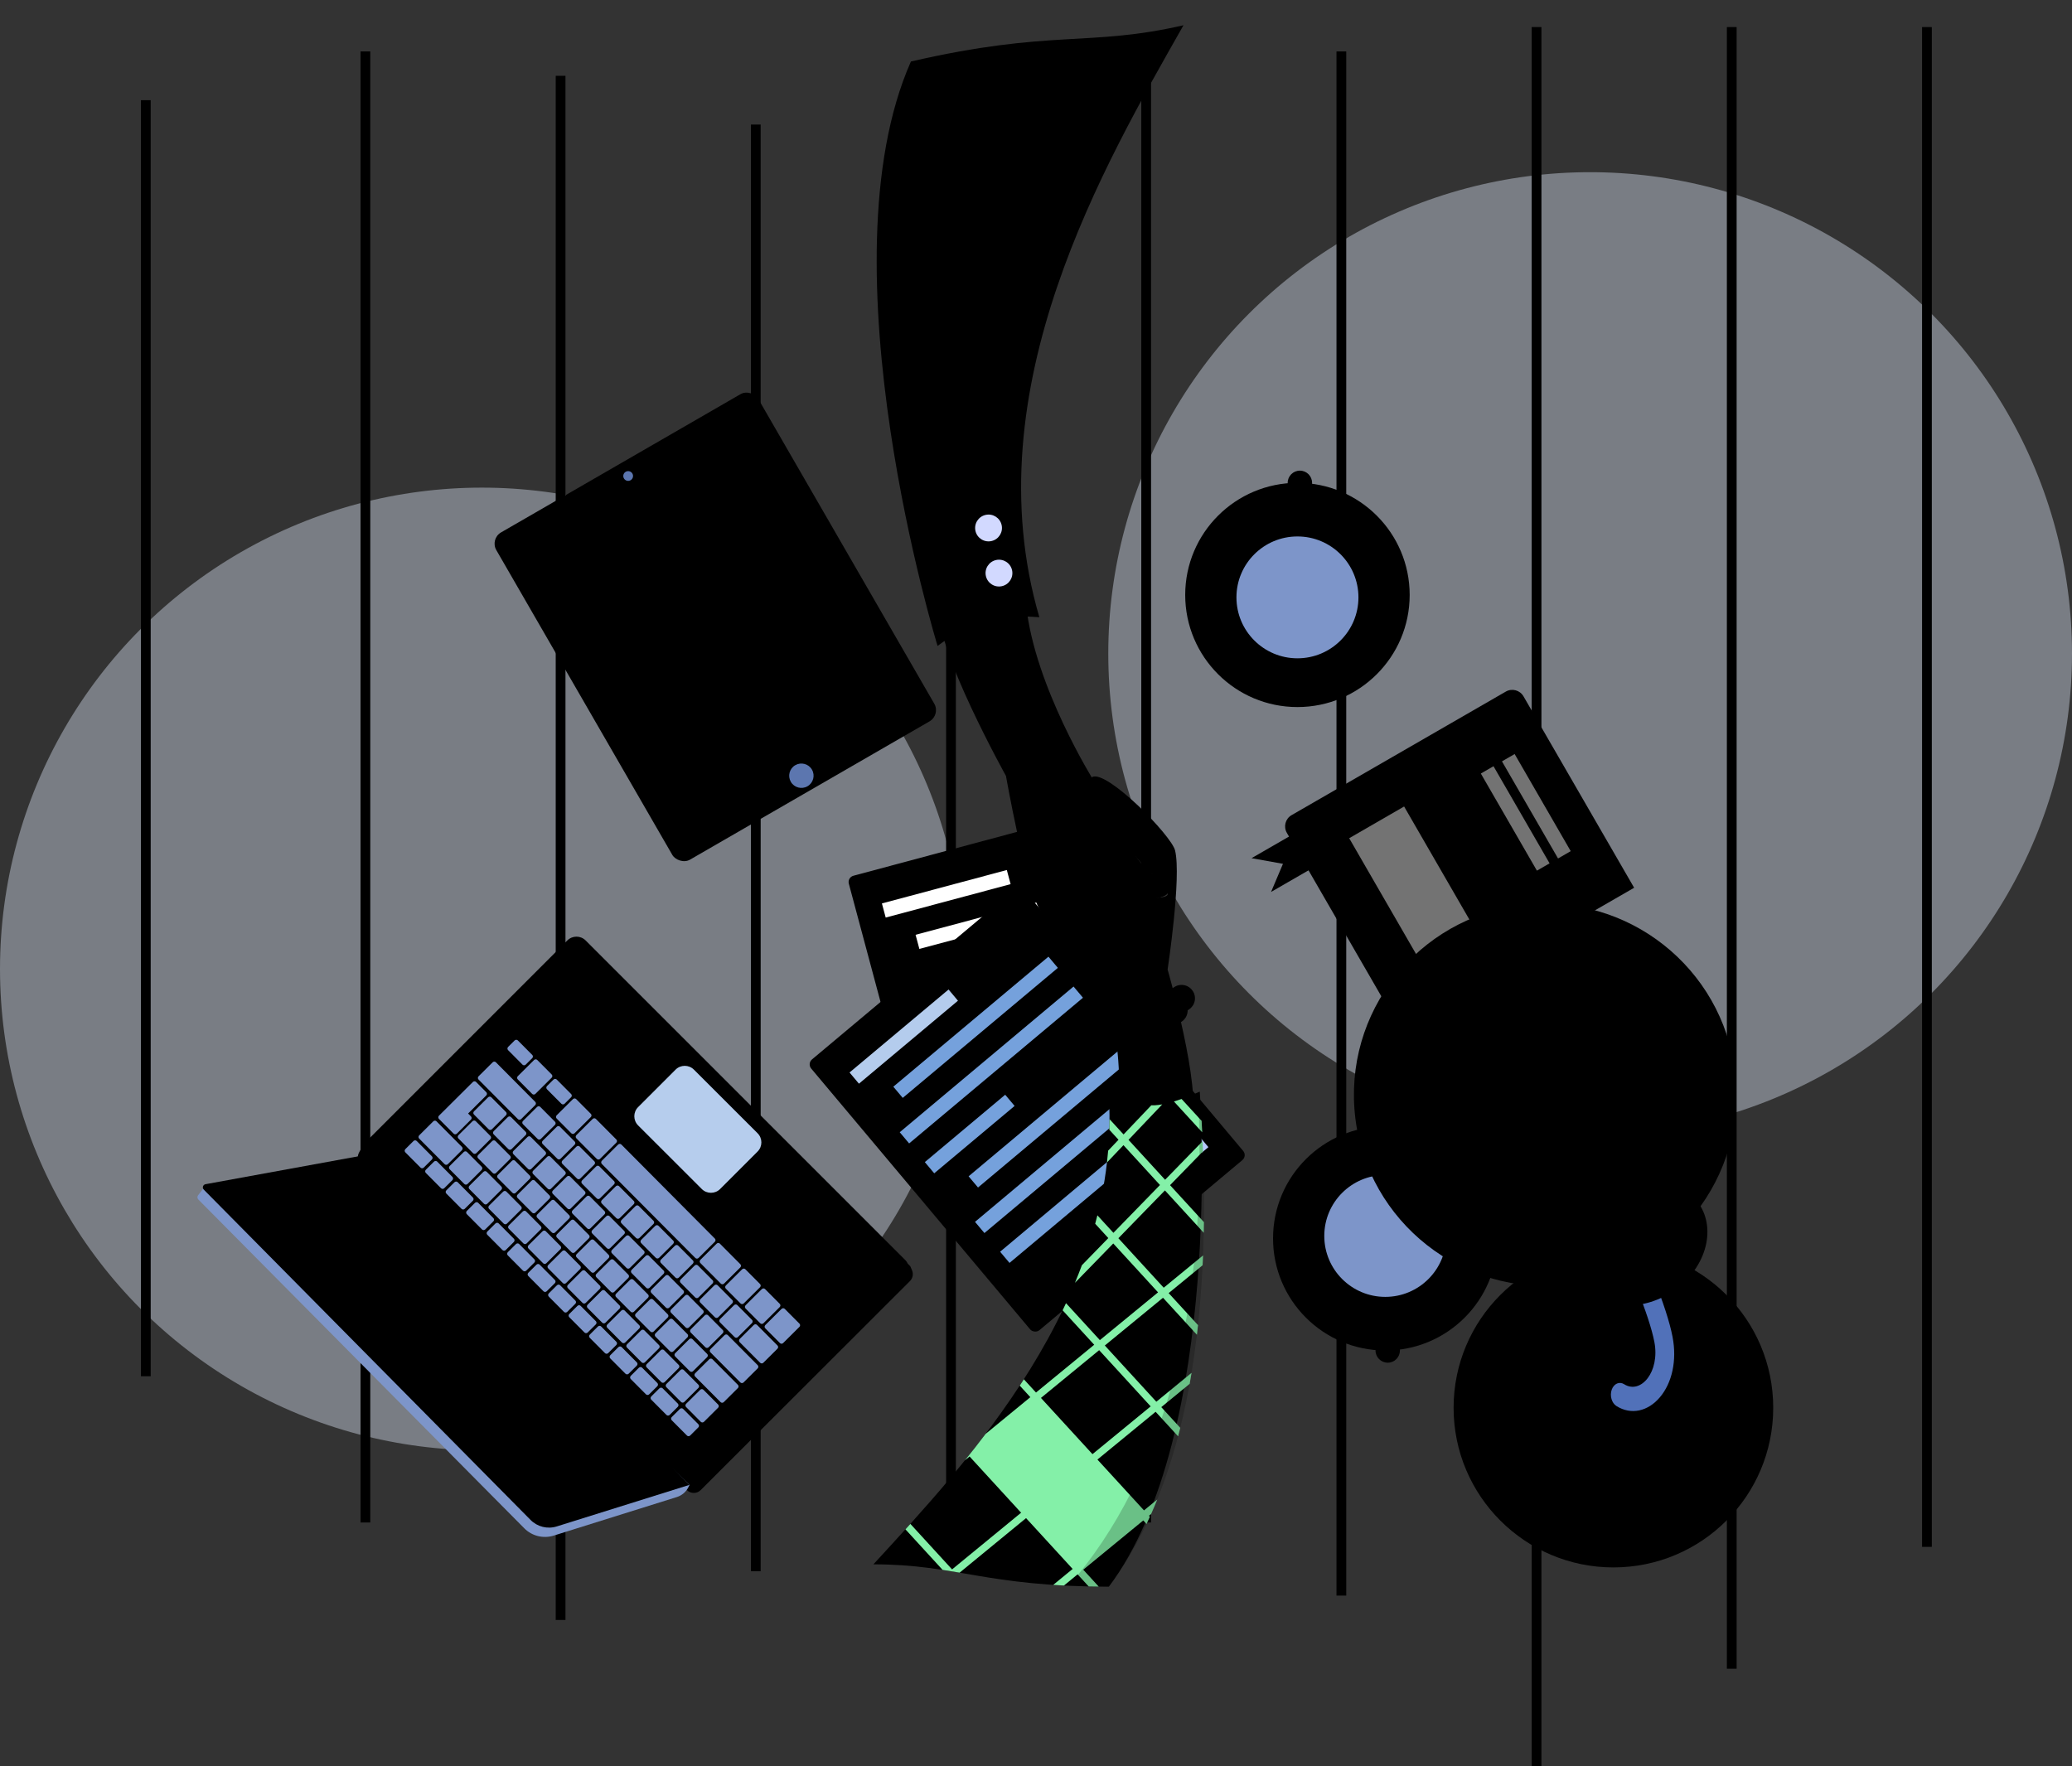 <svg width="800" height="682" viewBox="0 0 800 682" fill="none" xmlns="http://www.w3.org/2000/svg">
<rect x="0" y="0" width="800" height="682" fill="#333333" stroke="none"/>
<ellipse opacity="0.4" cx="613.953" cy="252.35" rx="186.047" ry="185.864" fill="#E2EBFC"/>
<ellipse opacity="0.4" cx="186.047" cy="374.155" rx="186.047" ry="185.864" fill="#E2EBFC"/>
<path d="M139.199 19.86H142.965V587.888H139.199V19.86Z" fill="url(#paint0_linear_1553_15168)"/>
<path d="M54.415 38.682H58.181V531.42H54.415V38.682Z" fill="url(#paint1_linear_1553_15168)"/>
<path d="M214.562 29.27H218.329V625.532H214.562V29.27Z" fill="url(#paint2_linear_1553_15168)"/>
<path d="M289.927 48.093H293.693V606.71H289.927V48.093Z" fill="url(#paint3_linear_1553_15168)"/>
<path d="M365.291 29.27H369.057V587.887H365.291V29.27Z" fill="url(#paint4_linear_1553_15168)"/>
<path d="M440.654 19.86H444.42V587.888H440.654V19.86Z" fill="url(#paint5_linear_1553_15168)"/>
<path d="M516.018 19.86H519.784V616.121H516.018V19.86Z" fill="url(#paint6_linear_1553_15168)"/>
<path d="M591.381 10.448H595.147V682H591.381V10.448Z" fill="url(#paint7_linear_1553_15168)"/>
<path d="M666.745 10.448H670.511V644.355H666.745V10.448Z" fill="url(#paint8_linear_1553_15168)"/>
<path d="M742.109 10.448H745.876V597.299H742.109V10.448Z" fill="url(#paint9_linear_1553_15168)"/>
<rect width="107.386" height="136.472" rx="2.5" transform="matrix(0.966 -0.259 0.259 0.966 327.084 338.807)" fill="url(#paint10_linear_1553_15168)"/>
<path fillRule="evenodd" clipRule="evenodd" d="M340.507 348.855L388.734 335.945L390.197 341.399L341.97 354.309L340.507 348.855ZM353.508 360.964L429.033 340.746L430.496 346.201L354.97 366.418L353.508 360.964ZM425.141 435.323L404.213 440.926L405.676 446.38L426.604 440.778L425.141 435.323Z" fill="white"/>
<rect width="107.35" height="136.519" rx="2.5" transform="matrix(0.766 -0.642 0.643 0.766 311.592 410.688)" fill="url(#paint11_linear_1553_15168)"/>
<rect width="21.658" height="5.649" transform="matrix(0.766 -0.642 0.643 0.766 446.344 452.526)" fill="#B7C8FF"/>
<rect width="21.658" height="5.649" transform="matrix(0.766 -0.642 0.643 0.766 424.693 470.675)" fill="#FDC2C0"/>
<rect width="49.908" height="5.649" transform="matrix(0.766 -0.642 0.643 0.766 328.008 414.127)" fill="#B4CCED"/>
<path fillRule="evenodd" clipRule="evenodd" d="M404.81 369.402L344.913 419.612L348.546 423.938L408.443 373.728L404.81 369.402ZM414.499 380.938L347.385 437.197L351.018 441.523L418.132 385.263L414.499 380.938ZM357.074 448.732L388.105 422.72L391.738 427.045L360.707 453.058L357.074 448.732ZM433.876 404.008L373.979 454.218L377.612 458.543L437.509 408.333L433.876 404.008ZM376.451 471.802L443.565 415.543L447.198 419.869L380.084 476.128L376.451 471.802ZM431.603 445.226L386.139 483.337L389.773 487.663L435.237 449.552L431.603 445.226Z" fill="#75A1DC"/>
<ellipse cx="534.857" cy="478.187" rx="43.334" ry="43.292" transform="rotate(-180 534.857 478.187)" fill="url(#paint12_linear_1553_15168)"/>
<path d="M540.51 521.474C540.51 524.076 538.401 526.185 535.8 526.185C533.198 526.185 531.089 524.076 531.089 521.474V504.539H540.51V521.474Z" fill="url(#paint13_linear_1553_15168)"/>
<ellipse cx="534.857" cy="477.246" rx="29.203" ry="29.175" transform="rotate(-180 534.857 477.246)" fill="url(#paint14_linear_1553_15168)"/>
<ellipse cx="534.858" cy="477.246" rx="23.551" ry="23.528" transform="rotate(-180 534.858 477.246)" fill="#7D95C9" style="mix-blend-mode:multiply"/>
<path d="M396.229 233.909C399.523 265.188 422.491 301.797 422.491 301.797C422.491 301.797 433.167 312.204 436.119 324.979C438.948 337.221 453.774 340.558 450.764 345.061C450.157 345.968 447.031 347.351 442.576 346.949C438.513 346.583 431.366 336.829 426.901 335.919C424.977 335.526 424.332 341.917 423.962 346.027C423.684 349.117 424.26 355.204 424.599 356.671C424.938 358.138 435.79 375.353 436.119 376.777C430.215 381.299 404.107 356.602 400.995 350.446C395.431 339.438 388.401 299.615 388.401 299.615C388.401 299.615 361.107 250.473 362.856 235.794C365.021 217.62 379.219 216.549 396.229 233.909Z" fill="url(#paint15_linear_1553_15168)"/>
<path d="M456.945 9.746C426.869 62.93 375.423 149.88 401.297 238.343C401.297 238.343 386.533 237.165 380.305 238.919C373.432 240.856 361.996 249.416 361.996 249.416C361.996 249.416 316.823 102.452 351.706 23.753C405.752 11.288 420.527 18.146 456.945 9.746Z" fill="url(#paint16_linear_1553_15168)"/>
<ellipse cx="5.181" cy="5.176" rx="5.181" ry="5.176" transform="matrix(-0.974 0.225 -0.225 -0.974 391.916 225.172)" fill="#D2D9FF"/>
<ellipse cx="5.181" cy="5.176" rx="5.181" ry="5.176" transform="matrix(-0.974 0.225 -0.225 -0.974 387.889 207.748)" fill="#D2D9FF"/>
<ellipse cx="426.05" cy="386.428" rx="5.181" ry="5.176" fill="url(#paint17_linear_1553_15168)"/>
<ellipse cx="456.197" cy="385.486" rx="5.181" ry="5.176" fill="url(#paint18_linear_1553_15168)"/>
<path d="M431.531 427.913C434.828 401.061 422.67 365.939 422.67 365.939C422.67 365.939 415.738 355.153 415.738 343.876C415.738 333.069 400.166 318.521 403.561 315.329C404.245 314.686 407.133 314.131 410.789 315.329C414.124 316.422 427.966 336.639 431.531 338.264C432.451 338.684 434.598 342.853 440.543 345.451C444.53 347.193 450.374 346.805 450.818 345.451C451.65 342.915 439.129 333.047 436.831 328.374C435.249 325.155 432.46 318.417 428.988 310.622C427.419 307.102 419.932 300.827 421.744 300.003C427.568 297.354 452.278 322.613 453.693 328.374C456.225 338.676 450.818 374.358 450.818 374.358C450.818 374.358 464.176 420.82 459.867 432.784C454.532 447.598 442.425 445.751 431.531 427.913Z" fill="url(#paint19_linear_1553_15168)"/>
<ellipse cx="428.878" cy="390.192" rx="5.181" ry="5.176" fill="url(#paint20_linear_1553_15168)"/>
<ellipse cx="436.414" cy="393.957" rx="5.181" ry="5.176" fill="url(#paint21_linear_1553_15168)"/>
<ellipse cx="444.892" cy="393.016" rx="5.181" ry="5.176" fill="url(#paint22_linear_1553_15168)"/>
<ellipse cx="453.371" cy="390.192" rx="5.181" ry="5.176" fill="url(#paint23_linear_1553_15168)"/>
<path d="M337.228 604.05C372.736 565.29 432.694 502.361 428.142 423.217C428.142 423.217 440.288 427.059 445.848 426.792C451.983 426.498 463.226 421.534 463.226 421.534C463.226 421.534 472.621 553.438 428.142 612.654C380.432 612.654 369.377 604.05 337.228 604.05Z" fill="url(#paint24_linear_1553_15168)"/>
<path fillRule="evenodd" clipRule="evenodd" d="M456.205 424.358L463.937 432.796C464.019 434.281 464.095 435.757 464.166 437.227L453.263 425.329C454.199 425.046 455.18 424.722 456.205 424.358ZM363.941 606.196L349.588 590.533C350.218 589.836 350.852 589.135 351.49 588.427L367.593 606.001L394.251 584.118L374.36 562.411L372.54 563.904C375.221 560.585 377.894 557.178 380.539 553.685L397.813 539.505L393.72 535.037C394.252 534.225 394.781 533.408 395.307 532.588L400 537.71L422.473 519.264L410.279 505.957C410.72 505.041 411.155 504.122 411.583 503.199L424.659 517.469L447.125 499.028L429.83 480.153L415.037 495.347C415.97 493.101 416.864 490.834 417.716 488.547L427.919 478.067L422.855 472.541C423.147 471.459 423.429 470.372 423.7 469.281L429.893 476.04L447.868 457.579L433.768 442.191L427.405 448.879C427.579 447.361 427.731 445.836 427.859 444.304L431.855 440.104L428.32 436.246C428.361 434.882 428.384 433.512 428.387 432.138L433.807 438.052L444.512 426.8C444.985 426.815 445.43 426.812 445.848 426.792C446.735 426.75 447.702 426.634 448.748 426.445L435.72 440.14L449.841 455.551L464.323 440.678C464.378 441.981 464.43 443.278 464.477 444.569L451.753 457.637L464.823 471.901C464.806 473.277 464.783 474.646 464.754 476.007L449.779 459.665L431.804 478.126L449.312 497.233L464.488 484.776C464.437 486.047 464.381 487.311 464.32 488.568L451.223 499.318L462.546 511.675C462.412 512.924 462.272 514.165 462.126 515.398L449.036 501.113L426.57 519.554L446.462 541.262L460.052 530.106C459.816 531.537 459.571 532.956 459.317 534.364L448.373 543.348L455.694 551.338C455.421 552.435 455.142 553.524 454.856 554.605L446.186 545.143L423.714 563.589L441.698 583.216L446.806 579.023C446.036 580.926 445.242 582.796 444.424 584.633L443.609 585.301L443.954 585.677C443.53 586.61 443.1 587.535 442.664 588.451L441.422 587.096L418.245 606.121L424.212 612.634C422.887 612.62 421.592 612.6 420.325 612.573L416.058 607.916L410.801 612.232C409.378 612.159 407.994 612.077 406.645 611.988L414.147 605.831L396.162 586.204L370.5 607.268C368.304 606.895 366.132 606.534 363.941 606.196ZM439.511 585.011L416.333 604.036L398.349 584.409L421.526 565.384L439.511 585.011ZM444.274 543.057L424.383 521.349L401.911 539.795L421.802 561.503L444.274 543.057ZM399.724 541.59L419.615 563.298L396.438 582.324L376.546 560.616L399.724 541.59Z" fill="#84F0A8"/>
<g opacity="0.2">
<path d="M462.572 421.821C462.789 421.727 463.007 421.631 463.226 421.534C469.49 509.47 457.795 573.177 428.143 612.654C422.514 612.654 417.395 612.534 412.692 612.323C449.847 569.441 466.473 505.94 462.572 421.821Z" fill="url(#paint25_linear_1553_15168)" style="mix-blend-mode:multiply"/>
</g>
<path d="M225.208 365.01L351.459 488.936L352.138 490.521C352.743 491.936 352.426 493.575 351.337 494.663L270.539 575.381C269.068 576.852 266.682 576.852 265.21 575.381L139.258 449.552C138.1 448.395 137.822 446.623 138.572 445.168L139.594 443.185L219.937 364.999C221.405 363.571 223.746 363.576 225.208 365.01Z" fill="url(#paint26_linear_1553_15168)"/>
<rect width="184.55" height="120.523" rx="5" transform="matrix(0.707 0.707 -0.707 0.707 222.579 359.606)" fill="url(#paint27_linear_1553_15168)"/>
<g opacity="0.1">
<path d="M194.776 397.967C196.729 396.011 199.9 396.009 201.855 397.963L313.433 509.431C315.385 511.382 315.387 514.543 313.437 516.495L271.804 558.183C269.851 560.139 266.681 560.14 264.725 558.187L153.147 446.718C151.195 444.768 151.193 441.607 153.143 439.655L194.776 397.967Z" fill="url(#paint28_linear_1553_15168)" style="mix-blend-mode:multiply"/>
</g>
<path fillRule="evenodd" clipRule="evenodd" d="M213.001 416.143L206.719 422.39C206.373 422.735 205.819 422.74 205.483 422.402L199.904 416.791C199.568 416.453 199.577 415.899 199.923 415.555L206.205 409.307C206.551 408.962 207.105 408.957 207.441 409.296L213.019 414.906C213.356 415.244 213.347 415.799 213.001 416.143ZM271.81 549.002C271.464 549.347 270.91 549.352 270.573 549.014L264.894 543.301C264.557 542.963 264.566 542.409 264.913 542.064L270.356 536.65C270.703 536.305 271.257 536.3 271.593 536.638L277.273 542.351C277.609 542.689 277.6 543.244 277.254 543.588L271.81 549.002ZM264.203 541.35C263.856 541.695 263.302 541.7 262.965 541.362L257.286 535.649C256.949 535.311 256.958 534.757 257.305 534.412L262.748 528.998C263.095 528.653 263.649 528.648 263.985 528.986L269.665 534.699C270.001 535.037 269.992 535.591 269.646 535.936L264.203 541.35ZM267.584 529.465C267.237 529.81 266.683 529.815 266.347 529.477L260.667 523.764C260.331 523.426 260.339 522.871 260.686 522.527L266.129 517.113C266.476 516.768 267.03 516.763 267.366 517.101L273.046 522.814C273.382 523.152 273.374 523.706 273.027 524.051L267.584 529.465ZM259.976 521.813C259.629 522.158 259.076 522.163 258.739 521.825L253.059 516.112C252.723 515.774 252.732 515.219 253.078 514.875L258.522 509.461C258.868 509.116 259.422 509.111 259.759 509.449L265.438 515.162C265.775 515.5 265.766 516.054 265.419 516.399L259.976 521.813ZM252.368 514.161C252.021 514.506 251.468 514.511 251.131 514.173L245.451 508.46C245.115 508.122 245.124 507.567 245.47 507.223L250.914 501.809C251.26 501.464 251.814 501.458 252.151 501.797L257.83 507.51C258.167 507.848 258.158 508.402 257.811 508.747L252.368 514.161ZM244.76 506.508C244.413 506.853 243.86 506.859 243.523 506.52L237.843 500.808C237.507 500.469 237.516 499.915 237.862 499.571L243.306 494.157C243.653 493.812 244.206 493.806 244.543 494.145L250.222 499.857C250.559 500.196 250.55 500.75 250.204 501.095L244.76 506.508ZM237.153 498.856C236.806 499.201 236.252 499.207 235.915 498.868L230.236 493.156C229.899 492.817 229.908 492.263 230.255 491.919L235.698 486.505C236.045 486.16 236.599 486.154 236.935 486.493L242.615 492.205C242.951 492.544 242.942 493.098 242.596 493.443L237.153 498.856ZM229.544 491.204C229.197 491.549 228.644 491.555 228.307 491.216L222.627 485.504C222.291 485.165 222.3 484.611 222.646 484.267L228.09 478.853C228.436 478.508 228.99 478.502 229.327 478.841L235.006 484.553C235.343 484.892 235.334 485.446 234.987 485.791L229.544 491.204ZM221.937 483.552C221.59 483.897 221.036 483.903 220.7 483.564L215.02 477.852C214.684 477.513 214.692 476.959 215.039 476.614L220.482 471.201C220.829 470.856 221.383 470.85 221.719 471.189L227.399 476.901C227.735 477.24 227.727 477.794 227.38 478.138L221.937 483.552ZM214.328 475.9C213.981 476.245 213.428 476.251 213.091 475.912L207.412 470.2C207.075 469.861 207.084 469.307 207.431 468.962L212.874 463.549C213.221 463.204 213.774 463.198 214.111 463.537L219.791 469.249C220.127 469.588 220.118 470.142 219.772 470.486L214.328 475.9ZM256.595 533.698C256.248 534.043 255.694 534.048 255.358 533.71L249.678 527.997C249.342 527.659 249.351 527.105 249.697 526.76L255.14 521.346C255.487 521.001 256.041 520.996 256.378 521.334L262.057 527.047C262.394 527.385 262.385 527.939 262.038 528.284L256.595 533.698ZM248.987 526.046C248.64 526.391 248.086 526.396 247.75 526.058L242.07 520.345C241.734 520.007 241.742 519.452 242.089 519.108L247.532 513.694C247.879 513.349 248.433 513.344 248.769 513.682L254.449 519.395C254.785 519.733 254.777 520.287 254.43 520.632L248.987 526.046ZM241.379 518.393C241.033 518.738 240.479 518.744 240.142 518.405L234.463 512.693C234.126 512.354 234.135 511.8 234.482 511.456L239.925 506.042C240.272 505.697 240.825 505.691 241.162 506.03L246.842 511.743C247.178 512.081 247.169 512.635 246.823 512.98L241.379 518.393ZM233.771 510.741C233.424 511.086 232.871 511.092 232.534 510.753L226.854 505.041C226.518 504.702 226.527 504.148 226.873 503.804L232.317 498.39C232.664 498.045 233.217 498.039 233.554 498.378L239.233 504.09C239.57 504.429 239.561 504.983 239.214 505.328L233.771 510.741ZM226.163 503.089C225.816 503.434 225.263 503.44 224.926 503.101L219.247 497.389C218.91 497.05 218.919 496.496 219.265 496.151L224.709 490.738C225.056 490.393 225.609 490.387 225.946 490.726L231.625 496.438C231.962 496.777 231.953 497.331 231.607 497.676L226.163 503.089ZM218.556 495.437C218.209 495.782 217.655 495.788 217.319 495.449L211.639 489.737C211.303 489.398 211.311 488.844 211.658 488.499L217.101 483.086C217.448 482.741 218.002 482.735 218.338 483.074L224.018 488.786C224.354 489.125 224.345 489.679 223.999 490.024L218.556 495.437ZM210.947 487.785C210.601 488.13 210.047 488.136 209.71 487.797L204.031 482.085C203.694 481.746 203.703 481.192 204.05 480.847L209.493 475.434C209.84 475.089 210.393 475.083 210.73 475.422L216.41 481.134C216.746 481.473 216.737 482.027 216.391 482.371L210.947 487.785ZM203.34 480.133C202.993 480.478 202.439 480.484 202.103 480.145L196.423 474.433C196.087 474.094 196.095 473.54 196.442 473.195L201.885 467.782C202.232 467.437 202.786 467.431 203.122 467.77L208.802 473.482C209.138 473.821 209.13 474.375 208.783 474.719L203.34 480.133ZM279.452 541.402C279.105 541.747 278.551 541.752 278.216 541.415L268.375 531.517C268.039 531.18 268.049 530.626 268.395 530.281L273.838 524.867C274.185 524.522 274.739 524.517 275.075 524.854L284.915 534.752C285.251 535.09 285.242 535.644 284.895 535.988L279.452 541.402ZM266.472 554.312C266.125 554.657 265.571 554.662 265.236 554.324L259.352 548.406C259.016 548.068 259.025 547.514 259.371 547.17L262.512 544.046C262.859 543.701 263.413 543.696 263.748 544.034L269.632 549.952C269.968 550.29 269.959 550.844 269.613 551.188L266.472 554.312ZM258.56 546.354C258.213 546.698 257.659 546.703 257.324 546.366L251.44 540.448C251.104 540.11 251.113 539.556 251.459 539.212L254.6 536.087C254.947 535.743 255.501 535.738 255.836 536.075L261.72 541.993C262.056 542.331 262.047 542.885 261.701 543.229L258.56 546.354ZM250.647 538.396C250.3 538.74 249.746 538.745 249.411 538.408L243.527 532.49C243.191 532.152 243.2 531.598 243.546 531.254L246.688 528.129C247.034 527.785 247.588 527.78 247.924 528.117L253.807 534.035C254.143 534.373 254.134 534.927 253.788 535.271L250.647 538.396ZM242.735 530.437C242.389 530.782 241.835 530.787 241.499 530.449L235.615 524.532C235.279 524.194 235.289 523.639 235.634 523.295L238.776 520.171C239.122 519.826 239.676 519.822 240.012 520.159L245.895 526.077C246.232 526.415 246.222 526.969 245.876 527.313L242.735 530.437ZM234.823 522.479C234.476 522.824 233.922 522.829 233.587 522.491L227.703 516.573C227.367 516.235 227.376 515.681 227.722 515.337L230.863 512.213C231.21 511.868 231.764 511.863 232.099 512.201L237.983 518.119C238.319 518.457 238.31 519.011 237.964 519.355L234.823 522.479ZM226.911 514.521C226.564 514.866 226.01 514.871 225.675 514.533L219.791 508.615C219.455 508.277 219.464 507.723 219.81 507.379L222.951 504.255C223.298 503.91 223.852 503.905 224.188 504.243L230.071 510.161C230.407 510.499 230.398 511.053 230.052 511.397L226.911 514.521ZM218.999 506.563C218.652 506.908 218.098 506.913 217.763 506.575L211.879 500.657C211.543 500.319 211.552 499.765 211.898 499.421L215.039 496.297C215.386 495.952 215.94 495.947 216.275 496.285L222.159 502.203C222.495 502.541 222.486 503.095 222.14 503.439L218.999 506.563ZM211.086 498.605C210.74 498.949 210.186 498.954 209.85 498.617L203.966 492.699C203.63 492.361 203.64 491.807 203.985 491.463L207.127 488.338C207.473 487.994 208.027 487.989 208.363 488.326L214.247 494.244C214.583 494.582 214.573 495.136 214.227 495.48L211.086 498.605ZM203.174 490.646C202.827 490.991 202.274 490.996 201.938 490.659L196.054 484.741C195.718 484.403 195.728 483.848 196.073 483.504L199.215 480.38C199.561 480.036 200.115 480.031 200.451 480.368L206.334 486.286C206.671 486.624 206.661 487.178 206.315 487.522L203.174 490.646ZM195.262 482.688C194.915 483.033 194.361 483.038 194.026 482.7L188.142 476.782C187.806 476.444 187.815 475.89 188.161 475.546L191.303 472.422C191.649 472.077 192.203 472.072 192.539 472.41L198.422 478.328C198.758 478.666 198.749 479.22 198.403 479.564L195.262 482.688ZM169.493 430.804L182.577 417.79C182.924 417.445 183.478 417.44 183.814 417.778L187.77 421.757C188.106 422.095 188.098 422.648 187.751 422.994L180.737 429.969L181.853 431.091C182.189 431.429 182.18 431.983 181.834 432.328L176.391 437.742C176.044 438.087 175.49 438.092 175.153 437.754L169.474 432.041C169.137 431.703 169.146 431.148 169.493 430.804ZM212.739 459.016C212.392 459.361 211.838 459.366 211.502 459.028L205.822 453.315C205.486 452.977 205.495 452.422 205.841 452.078L211.284 446.664C211.631 446.319 212.185 446.314 212.522 446.652L218.201 452.365C218.538 452.703 218.529 453.257 218.182 453.602L212.739 459.016ZM205.131 451.364C204.784 451.709 204.23 451.714 203.894 451.376L198.214 445.663C197.878 445.325 197.886 444.77 198.233 444.426L203.676 439.012C204.023 438.667 204.577 438.662 204.913 439L210.593 444.713C210.929 445.051 210.921 445.605 210.574 445.95L205.131 451.364ZM197.523 443.711C197.176 444.056 196.623 444.062 196.286 443.723L190.606 438.011C190.27 437.672 190.279 437.118 190.625 436.774L196.069 431.36C196.415 431.015 196.969 431.009 197.306 431.348L202.985 437.06C203.322 437.399 203.313 437.953 202.966 438.298L197.523 443.711ZM189.915 436.059C189.569 436.404 189.015 436.41 188.678 436.071L182.999 430.359C182.662 430.02 182.671 429.466 183.018 429.121L188.461 423.708C188.808 423.363 189.361 423.357 189.698 423.696L195.378 429.408C195.714 429.747 195.705 430.301 195.359 430.646L189.915 436.059ZM221.834 437.592C221.487 437.937 220.933 437.943 220.597 437.604L214.917 431.892C214.581 431.553 214.59 430.999 214.936 430.654L221.217 424.408C221.564 424.063 222.117 424.057 222.454 424.396L228.133 430.108C228.47 430.447 228.461 431.001 228.114 431.346L221.834 437.592ZM217.994 426.193C217.647 426.537 217.094 426.542 216.757 426.204L211.179 420.594C210.843 420.255 210.852 419.701 211.198 419.357L213.711 416.857C214.058 416.512 214.611 416.507 214.948 416.846L220.526 422.456C220.862 422.795 220.853 423.349 220.507 423.693L217.994 426.193ZM202.981 411.093C202.635 411.437 202.081 411.442 201.744 411.104L196.166 405.493C195.83 405.155 195.839 404.601 196.185 404.257L198.698 401.757C199.045 401.412 199.598 401.407 199.935 401.746L205.513 407.356C205.849 407.695 205.84 408.249 205.494 408.593L202.981 411.093ZM231.673 447.489C231.327 447.834 230.773 447.84 230.437 447.501L222.525 439.543C222.188 439.205 222.198 438.651 222.544 438.306L228.825 432.06C229.171 431.715 229.725 431.709 230.061 432.047L237.973 440.005C238.31 440.344 238.3 440.898 237.954 441.242L231.673 447.489ZM201.208 432.133C200.862 432.478 200.308 432.483 199.972 432.145L184.756 416.841C184.42 416.503 184.429 415.949 184.775 415.604L190.219 410.19C190.566 409.845 191.119 409.84 191.455 410.178L206.671 425.482C207.007 425.82 206.998 426.374 206.652 426.719L201.208 432.133ZM216.424 447.437C216.077 447.782 215.523 447.787 215.187 447.449L209.507 441.736C209.171 441.398 209.18 440.843 209.526 440.499L214.97 435.085C215.316 434.74 215.87 434.735 216.207 435.073L221.886 440.786C222.223 441.124 222.214 441.678 221.867 442.023L216.424 447.437ZM208.816 439.784C208.47 440.129 207.916 440.135 207.579 439.796L201.9 434.084C201.563 433.745 201.572 433.191 201.919 432.847L207.362 427.433C207.709 427.088 208.262 427.082 208.599 427.421L214.279 433.134C214.615 433.472 214.606 434.026 214.26 434.371L208.816 439.784ZM206.721 468.248C206.374 468.593 205.82 468.598 205.484 468.26L199.804 462.547C199.468 462.209 199.476 461.655 199.823 461.31L205.266 455.896C205.613 455.551 206.167 455.546 206.503 455.884L212.183 461.597C212.519 461.935 212.511 462.49 212.164 462.834L206.721 468.248ZM199.113 460.596C198.766 460.941 198.212 460.947 197.876 460.608L192.196 454.895C191.86 454.557 191.868 454.003 192.215 453.658L197.658 448.244C198.005 447.899 198.559 447.894 198.895 448.232L204.575 453.945C204.911 454.283 204.903 454.838 204.556 455.182L199.113 460.596ZM191.505 452.944C191.158 453.289 190.605 453.294 190.268 452.956L184.588 447.243C184.252 446.905 184.261 446.351 184.607 446.006L190.051 440.592C190.397 440.247 190.951 440.242 191.288 440.58L196.967 446.293C197.304 446.631 197.295 447.185 196.948 447.53L191.505 452.944ZM183.897 445.292C183.55 445.637 182.996 445.642 182.66 445.304L176.98 439.591C176.644 439.253 176.653 438.699 176.999 438.354L182.442 432.94C182.789 432.595 183.343 432.59 183.68 432.928L189.359 438.641C189.696 438.979 189.687 439.533 189.34 439.878L183.897 445.292ZM195.732 472.481C195.385 472.826 194.831 472.831 194.495 472.493L188.815 466.78C188.479 466.442 188.487 465.888 188.834 465.543L194.277 460.129C194.624 459.784 195.178 459.779 195.514 460.117L201.194 465.83C201.53 466.168 201.521 466.723 201.175 467.067L195.732 472.481ZM188.124 464.829C187.777 465.174 187.223 465.179 186.887 464.841L181.207 459.128C180.871 458.79 180.88 458.236 181.226 457.891L186.669 452.477C187.016 452.132 187.57 452.127 187.907 452.465L193.586 458.178C193.923 458.516 193.914 459.071 193.567 459.415L188.124 464.829ZM180.516 457.177C180.169 457.522 179.616 457.527 179.279 457.189L173.599 451.476C173.263 451.138 173.272 450.583 173.618 450.239L179.062 444.825C179.408 444.48 179.962 444.475 180.299 444.813L185.978 450.526C186.315 450.864 186.306 451.418 185.959 451.763L180.516 457.177ZM172.908 449.525C172.561 449.87 172.008 449.875 171.672 449.537L161.832 439.64C161.496 439.302 161.505 438.748 161.851 438.404L167.295 432.99C167.641 432.645 168.195 432.639 168.531 432.977L178.371 442.875C178.707 443.212 178.698 443.766 178.351 444.111L172.908 449.525ZM187.35 474.73C187.003 475.075 186.449 475.08 186.114 474.742L180.23 468.824C179.894 468.486 179.903 467.932 180.249 467.588L183.39 464.464C183.737 464.119 184.291 464.114 184.626 464.452L190.51 470.37C190.846 470.708 190.837 471.262 190.491 471.606L187.35 474.73ZM179.438 466.772C179.091 467.117 178.537 467.122 178.201 466.784L172.318 460.866C171.982 460.528 171.991 459.974 172.337 459.63L175.478 456.506C175.825 456.161 176.379 456.156 176.714 456.494L182.598 462.412C182.934 462.75 182.925 463.304 182.579 463.648L179.438 466.772ZM171.525 458.814C171.179 459.158 170.625 459.163 170.289 458.826L164.406 452.908C164.07 452.57 164.079 452.016 164.425 451.672L167.566 448.548C167.913 448.203 168.466 448.198 168.802 448.535L174.686 454.453C175.022 454.791 175.013 455.346 174.667 455.69L171.525 458.814ZM163.613 450.856C163.266 451.2 162.713 451.205 162.377 450.868L156.493 444.95C156.157 444.612 156.166 444.058 156.512 443.714L159.654 440.589C160 440.245 160.554 440.24 160.89 440.577L166.773 446.495C167.109 446.833 167.1 447.387 166.754 447.731L163.613 450.856ZM273.602 520.232C273.255 520.577 272.701 520.583 272.365 520.244L266.685 514.532C266.349 514.193 266.358 513.639 266.704 513.295L272.147 507.881C272.494 507.536 273.048 507.53 273.385 507.869L279.064 513.582C279.401 513.92 279.392 514.474 279.045 514.819L273.602 520.232ZM265.994 512.58C265.648 512.925 265.094 512.931 264.757 512.592L259.078 506.88C258.741 506.541 258.75 505.987 259.097 505.643L264.54 500.229C264.887 499.884 265.44 499.878 265.777 500.217L271.457 505.93C271.793 506.268 271.784 506.822 271.438 507.167L265.994 512.58ZM258.386 504.928C258.039 505.273 257.486 505.279 257.149 504.94L251.469 499.228C251.133 498.889 251.142 498.335 251.488 497.99L256.932 492.577C257.278 492.232 257.832 492.226 258.169 492.565L263.848 498.277C264.185 498.616 264.176 499.17 263.829 499.515L258.386 504.928ZM250.779 497.276C250.432 497.621 249.878 497.627 249.541 497.288L243.862 491.576C243.525 491.237 243.534 490.683 243.881 490.338L249.324 484.925C249.671 484.58 250.225 484.574 250.561 484.913L256.241 490.625C256.577 490.964 256.568 491.518 256.222 491.862L250.779 497.276ZM243.171 489.624C242.824 489.969 242.27 489.975 241.933 489.636L236.254 483.923C235.917 483.585 235.926 483.031 236.273 482.686L241.716 477.272C242.063 476.927 242.617 476.922 242.953 477.261L248.633 482.973C248.969 483.311 248.96 483.866 248.614 484.21L243.171 489.624ZM227.955 474.32C227.608 474.665 227.054 474.67 226.718 474.332L221.038 468.619C220.702 468.281 220.71 467.727 221.057 467.382L226.5 461.968C226.847 461.623 227.401 461.618 227.737 461.956L233.417 467.669C233.753 468.007 233.745 468.562 233.398 468.906L227.955 474.32ZM220.347 466.668C220 467.013 219.447 467.018 219.11 466.68L213.43 460.967C213.094 460.629 213.103 460.075 213.449 459.73L218.893 454.316C219.239 453.971 219.793 453.966 220.13 454.304L225.809 460.017C226.146 460.355 226.137 460.91 225.79 461.254L220.347 466.668ZM302.376 518.603C302.029 518.948 301.475 518.953 301.139 518.615L295.459 512.902C295.123 512.564 295.132 512.009 295.478 511.665L301.759 505.418C302.106 505.073 302.659 505.068 302.996 505.406L308.676 511.119C309.012 511.457 309.003 512.012 308.657 512.356L302.376 518.603ZM294.769 510.95C294.422 511.295 293.868 511.301 293.531 510.962L287.852 505.25C287.515 504.911 287.524 504.357 287.871 504.012L294.151 497.766C294.498 497.421 295.052 497.415 295.389 497.754L301.068 503.466C301.405 503.805 301.396 504.359 301.049 504.704L294.769 510.95ZM287.16 503.298C286.813 503.643 286.26 503.649 285.923 503.31L280.243 497.598C279.907 497.259 279.916 496.705 280.262 496.36L286.543 490.114C286.89 489.769 287.444 489.763 287.78 490.102L293.46 495.814C293.796 496.153 293.787 496.707 293.441 497.052L287.16 503.298ZM287.093 533.802C286.747 534.147 286.193 534.152 285.857 533.814L274.293 522.184C273.957 521.846 273.966 521.291 274.312 520.947L279.756 515.533C280.102 515.188 280.656 515.183 280.992 515.521L292.556 527.151C292.892 527.49 292.883 528.044 292.537 528.389L287.093 533.802ZM269.679 501.001C269.333 501.346 268.779 501.352 268.442 501.013L262.763 495.301C262.426 494.962 262.435 494.408 262.782 494.064L268.225 488.65C268.572 488.305 269.125 488.299 269.462 488.638L275.142 494.35C275.478 494.689 275.469 495.243 275.123 495.588L269.679 501.001ZM262.071 493.349C261.725 493.694 261.171 493.7 260.834 493.361L255.155 487.649C254.818 487.31 254.827 486.756 255.174 486.411L260.617 480.998C260.964 480.653 261.517 480.647 261.854 480.986L267.534 486.698C267.87 487.037 267.861 487.591 267.515 487.936L262.071 493.349ZM269.713 485.749C269.366 486.094 268.813 486.1 268.476 485.761L232.365 449.44C232.029 449.102 232.037 448.547 232.384 448.203L238.665 441.956C239.011 441.611 239.565 441.606 239.902 441.944L276.013 478.265C276.349 478.604 276.34 479.158 275.994 479.503L269.713 485.749ZM254.464 485.697C254.117 486.042 253.563 486.048 253.226 485.709L247.547 479.996C247.21 479.658 247.219 479.104 247.566 478.759L253.009 473.346C253.356 473.001 253.91 472.995 254.246 473.334L259.926 479.046C260.262 479.385 260.253 479.939 259.907 480.283L254.464 485.697ZM246.856 478.045C246.509 478.39 245.955 478.396 245.619 478.057L239.939 472.344C239.603 472.006 239.611 471.452 239.958 471.107L245.401 465.694C245.748 465.349 246.302 465.343 246.638 465.682L252.318 471.394C252.654 471.733 252.646 472.287 252.299 472.631L246.856 478.045ZM239.248 470.393C238.901 470.738 238.348 470.743 238.011 470.405L232.332 464.692C231.995 464.354 232.004 463.8 232.35 463.455L237.794 458.041C238.141 457.696 238.694 457.691 239.031 458.029L244.71 463.742C245.047 464.08 245.038 464.635 244.692 464.979L239.248 470.393ZM231.64 462.741C231.293 463.086 230.739 463.091 230.403 462.753L224.723 457.04C224.387 456.702 224.395 456.148 224.742 455.803L230.185 450.389C230.532 450.044 231.086 450.039 231.422 450.377L237.102 456.09C237.438 456.428 237.43 456.982 237.083 457.327L231.64 462.741ZM224.032 455.089C223.685 455.434 223.132 455.439 222.795 455.101L217.115 449.388C216.779 449.05 216.788 448.496 217.134 448.151L222.578 442.737C222.924 442.392 223.478 442.387 223.815 442.725L229.494 448.438C229.831 448.776 229.822 449.33 229.475 449.675L224.032 455.089ZM277.288 508.654C276.941 508.999 276.387 509.004 276.05 508.665L270.371 502.953C270.034 502.615 270.043 502.06 270.39 501.716L275.833 496.302C276.18 495.957 276.734 495.951 277.07 496.29L282.75 502.003C283.086 502.341 283.077 502.895 282.731 503.24L277.288 508.654ZM284.895 516.306C284.549 516.651 283.995 516.656 283.658 516.318L277.979 510.605C277.642 510.267 277.651 509.712 277.998 509.368L283.441 503.954C283.788 503.609 284.341 503.604 284.678 503.942L290.358 509.655C290.694 509.993 290.685 510.547 290.339 510.892L284.895 516.306ZM235.563 481.972C235.216 482.317 234.662 482.322 234.326 481.984L228.646 476.271C228.31 475.933 228.318 475.379 228.665 475.034L234.108 469.62C234.455 469.275 235.009 469.27 235.345 469.608L241.025 475.321C241.361 475.659 241.353 476.214 241.006 476.558L235.563 481.972ZM294.735 526.202C294.388 526.547 293.835 526.553 293.498 526.215L285.586 518.257C285.25 517.919 285.259 517.364 285.606 517.02L291.049 511.606C291.396 511.261 291.949 511.255 292.286 511.594L300.198 519.552C300.534 519.89 300.525 520.444 300.178 520.789L294.735 526.202ZM279.553 495.646C279.206 495.991 278.653 495.997 278.316 495.658L270.404 487.7C270.068 487.362 270.077 486.808 270.423 486.464L276.704 480.217C277.051 479.872 277.604 479.866 277.941 480.205L285.852 488.163C286.189 488.501 286.18 489.055 285.833 489.399L279.553 495.646Z" fill="#7D95C9" style="mix-blend-mode:multiply"/>
<path d="M260.84 413.026C262.793 411.072 265.962 411.071 267.917 413.024L292.503 437.586C294.456 439.536 294.457 442.699 292.505 444.651L278.038 459.124C276.085 461.078 272.916 461.079 270.961 459.126L246.375 434.564C244.423 432.613 244.421 429.451 246.373 427.499L260.84 413.026Z" fill="#B6CDED"/>
<path d="M76.587 463.187C76.147 462.743 76.103 462.043 76.483 461.547L79.287 457.899L137.886 452.986L266.267 573.328L265.775 574.299C264.861 576.104 263.256 577.463 261.324 578.068L213.792 592.954C209.774 594.212 205.39 593.125 202.427 590.136L76.587 463.187Z" fill="#7D95C9" style="mix-blend-mode:multiply"/>
<path d="M78.687 459.373C77.98 458.659 78.363 457.446 79.351 457.266L138.828 446.398L266.23 573.357L214.956 589.415C211.381 590.535 207.48 589.565 204.847 586.903L78.687 459.373Z" fill="url(#paint29_linear_1553_15168)"/>
<path d="M87.162 462.182C86.455 461.472 86.829 460.261 87.814 460.073L139.77 450.162L260.577 570.533L215.81 583.882C212.279 584.934 208.455 583.963 205.856 581.354L87.162 462.182Z" fill="url(#paint30_linear_1553_15168)"/>
<path d="M490.756 344.413L495.357 333.552L483.219 331.373L501.168 321.02L508.704 334.061L490.756 344.413Z" fill="url(#paint31_linear_1553_15168)"/>
<path d="M539.566 395.499L496.85 321.585C495.468 319.194 496.287 316.137 498.679 314.758L581.391 267.051C583.783 265.671 586.842 266.491 588.224 268.882L630.941 342.796L539.566 395.499Z" fill="url(#paint32_linear_1553_15168)"/>
<rect opacity="0.45" width="52.716" height="24.487" transform="matrix(-0.5 -0.866 0.866 -0.5 547.279 369.317)" fill="white"/>
<rect opacity="0.45" width="43.302" height="5.651" transform="matrix(-0.5 -0.866 0.866 -0.5 593.403 336.193)" fill="white"/>
<rect opacity="0.45" width="43.302" height="5.651" transform="matrix(-0.5 -0.866 0.866 -0.5 601.562 331.487)" fill="white"/>
<rect width="116.785" height="145.91" rx="5" transform="matrix(0.866 -0.5 0.5 0.866 189.127 208.084)" fill="url(#paint33_linear_1553_15168)"/>
<ellipse cx="4.709" cy="4.707" rx="4.709" ry="4.707" transform="matrix(0.866 -0.5 0.5 0.866 302.986 297.813)" fill="#5C76AF"/>
<ellipse cx="1.884" cy="1.883" rx="1.884" ry="1.883" transform="matrix(0.866 -0.5 0.5 0.866 239.961 183.111)" fill="#5C76AF"/>
<rect width="109.25" height="122.376" transform="matrix(0.866 -0.5 0.5 0.866 197.571 215.168)" fill="url(#paint34_linear_1553_15168)"/>
<ellipse cx="622.938" cy="543.595" rx="61.704" ry="61.644" fill="url(#paint35_linear_1553_15168)"/>
<ellipse cx="625.293" cy="539.36" rx="17.899" ry="17.881" fill="url(#paint36_linear_1553_15168)"/>
<ellipse cx="73.801" cy="73.752" rx="73.801" ry="73.752" transform="matrix(0.998 -0.07 0.07 0.998 517.768 354.328)" fill="url(#paint37_linear_1553_15168)"/>
<g opacity="0.3">
<path fillRule="evenodd" clipRule="evenodd" d="M587.612 495.981V452.777L603.156 461.718L625.765 484.305L626.652 490.114C618.971 493.544 610.569 495.71 601.689 496.33C596.907 496.664 592.201 496.535 587.612 495.981Z" fill="url(#paint38_linear_1553_15168)" style="mix-blend-mode:multiply"/>
</g>
<path d="M616.151 462.08C615.073 459.843 615.565 456.962 617.249 455.645C618.934 454.328 621.173 455.074 622.25 457.312C635.758 485.358 643.569 504.826 645.766 516.177C647.544 525.361 645.569 534.023 640.869 539.561C636.258 544.994 629.751 546.481 624.104 542.918C622.28 541.767 621.465 538.948 622.284 536.621C623.103 534.293 625.246 533.34 627.07 534.491C633.499 538.546 640.988 529.722 638.747 518.146C636.804 508.109 629.245 489.266 616.151 462.08Z" fill="#5171B9"/>
<path d="M592.034 467.61C583.604 455.124 586.898 438.177 599.393 429.758C611.887 421.339 628.849 424.635 637.279 437.121C637.985 438.167 656.012 464.867 656.012 464.867L610.767 495.355C610.767 495.355 592.74 468.655 592.034 467.61Z" fill="url(#paint39_linear_1553_15168)"/>
<ellipse cx="27.279" cy="22.318" rx="27.279" ry="22.318" transform="matrix(0.829 -0.559 0.56 0.829 598.278 476.858)" fill="url(#paint40_linear_1553_15168)"/>
<ellipse cx="43.334" cy="43.292" rx="43.334" ry="43.292" transform="matrix(-1 0 0 1 544.277 186.438)" fill="url(#paint41_linear_1553_15168)"/>
<path d="M506.596 186.443C506.596 183.842 504.487 181.733 501.885 181.733C499.284 181.733 497.175 183.842 497.175 186.443V203.379H506.596V186.443Z" fill="url(#paint42_linear_1553_15168)"/>
<ellipse cx="29.203" cy="29.175" rx="29.203" ry="29.175" transform="matrix(-1 0 0 1 530.146 201.496)" fill="url(#paint43_linear_1553_15168)"/>
<ellipse cx="23.551" cy="23.528" rx="23.551" ry="23.528" transform="matrix(-1 0 0 1 524.494 207.143)" fill="#7D95C9" style="mix-blend-mode:multiply"/>
<defs>
<linearGradient id="paint0_linear_1553_15168" x1="139.199" y1="19.86" x2="139.199" y2="587.888" gradientUnits="userSpaceOnUse">
<stop stopColor="#FAFBFF" stopOpacity="0.01"/>
<stop offset="0.521" stopColor="#F2F5FF"/>
<stop offset="1" stopColor="#F2F5FF" stopOpacity="0.01"/>
</linearGradient>
<linearGradient id="paint1_linear_1553_15168" x1="54.415" y1="38.682" x2="54.415" y2="531.42" gradientUnits="userSpaceOnUse">
<stop stopColor="#FAFBFF" stopOpacity="0.01"/>
<stop offset="0.521" stopColor="#F2F5FF"/>
<stop offset="1" stopColor="#F2F5FF" stopOpacity="0.01"/>
</linearGradient>
<linearGradient id="paint2_linear_1553_15168" x1="214.562" y1="29.27" x2="214.562" y2="625.532" gradientUnits="userSpaceOnUse">
<stop stopColor="#FAFBFF" stopOpacity="0.01"/>
<stop offset="0.521" stopColor="#F2F5FF"/>
<stop offset="1" stopColor="#F2F5FF" stopOpacity="0.01"/>
</linearGradient>
<linearGradient id="paint3_linear_1553_15168" x1="289.927" y1="48.093" x2="289.927" y2="606.71" gradientUnits="userSpaceOnUse">
<stop stopColor="#FAFBFF" stopOpacity="0.01"/>
<stop offset="0.521" stopColor="#F2F5FF"/>
<stop offset="1" stopColor="#F2F5FF" stopOpacity="0.01"/>
</linearGradient>
<linearGradient id="paint4_linear_1553_15168" x1="365.291" y1="29.27" x2="365.291" y2="587.887" gradientUnits="userSpaceOnUse">
<stop stopColor="#FAFBFF" stopOpacity="0.01"/>
<stop offset="0.521" stopColor="#F2F5FF"/>
<stop offset="1" stopColor="#F2F5FF" stopOpacity="0.01"/>
</linearGradient>
<linearGradient id="paint5_linear_1553_15168" x1="440.654" y1="19.86" x2="440.654" y2="587.888" gradientUnits="userSpaceOnUse">
<stop stopColor="#FAFBFF" stopOpacity="0.01"/>
<stop offset="0.521" stopColor="#F2F5FF"/>
<stop offset="1" stopColor="#F2F5FF" stopOpacity="0.01"/>
</linearGradient>
<linearGradient id="paint6_linear_1553_15168" x1="516.018" y1="19.86" x2="516.018" y2="616.121" gradientUnits="userSpaceOnUse">
<stop stopColor="#FAFBFF" stopOpacity="0.01"/>
<stop offset="0.521" stopColor="#F2F5FF"/>
<stop offset="1" stopColor="#F2F5FF" stopOpacity="0.01"/>
</linearGradient>
<linearGradient id="paint7_linear_1553_15168" x1="591.381" y1="10.448" x2="591.381" y2="682" gradientUnits="userSpaceOnUse">
<stop stopColor="#FAFBFF" stopOpacity="0.01"/>
<stop offset="0.521" stopColor="#F2F5FF"/>
<stop offset="1" stopColor="#F2F5FF" stopOpacity="0.01"/>
</linearGradient>
<linearGradient id="paint8_linear_1553_15168" x1="666.745" y1="10.448" x2="666.745" y2="644.355" gradientUnits="userSpaceOnUse">
<stop stopColor="#FAFBFF" stopOpacity="0.01"/>
<stop offset="0.521" stopColor="#F2F5FF"/>
<stop offset="1" stopColor="#F2F5FF" stopOpacity="0.01"/>
</linearGradient>
<linearGradient id="paint9_linear_1553_15168" x1="742.109" y1="10.448" x2="742.109" y2="597.299" gradientUnits="userSpaceOnUse">
<stop stopColor="#FAFBFF" stopOpacity="0.01"/>
<stop offset="0.521" stopColor="#F2F5FF"/>
<stop offset="1" stopColor="#F2F5FF" stopOpacity="0.01"/>
</linearGradient>
<linearGradient id="paint10_linear_1553_15168" x1="-5.84" y1="-14.844" x2="-5.84" y2="136.472" gradientUnits="userSpaceOnUse">
<stop stopColor="#FFE579"/>
<stop offset="1" stopColor="#FEB755"/>
</linearGradient>
<linearGradient id="paint11_linear_1553_15168" x1="-79.987" y1="9.933" x2="-26.549" y2="352.084" gradientUnits="userSpaceOnUse">
<stop stopColor="#F7FAFF"/>
<stop offset="1" stopColor="#C2DCFF"/>
</linearGradient>
<linearGradient id="paint12_linear_1553_15168" x1="465.224" y1="422.268" x2="454.276" y2="564.78" gradientUnits="userSpaceOnUse">
<stop stopColor="#F7FAFF"/>
<stop offset="1" stopColor="#6B9AD9"/>
</linearGradient>
<linearGradient id="paint13_linear_1553_15168" x1="532.805" y1="538.377" x2="550.58" y2="529.251" gradientUnits="userSpaceOnUse">
<stop stopColor="#E5EDFF"/>
<stop offset="1" stopColor="#6B9AD9"/>
</linearGradient>
<linearGradient id="paint14_linear_1553_15168" x1="553.421" y1="415.206" x2="495.266" y2="483.881" gradientUnits="userSpaceOnUse">
<stop stopColor="#E5EDFF"/>
<stop offset="1" stopColor="#6B9AD9"/>
</linearGradient>
<linearGradient id="paint15_linear_1553_15168" x1="370.563" y1="249.068" x2="411.608" y2="329.506" gradientUnits="userSpaceOnUse">
<stop stopColor="#925948"/>
<stop offset="1" stopColor="#B06C57"/>
</linearGradient>
<linearGradient id="paint16_linear_1553_15168" x1="455.227" y1="237.776" x2="458.194" y2="127.057" gradientUnits="userSpaceOnUse">
<stop stopColor="#3485F7"/>
<stop offset="1" stopColor="#1A57CF"/>
</linearGradient>
<linearGradient id="paint17_linear_1553_15168" x1="420.306" y1="380.126" x2="420.306" y2="391.604" gradientUnits="userSpaceOnUse">
<stop stopColor="#FFE579"/>
<stop offset="1" stopColor="#FEB755"/>
</linearGradient>
<linearGradient id="paint18_linear_1553_15168" x1="450.452" y1="379.184" x2="450.452" y2="390.663" gradientUnits="userSpaceOnUse">
<stop stopColor="#FFE579"/>
<stop offset="1" stopColor="#FEB755"/>
</linearGradient>
<linearGradient id="paint19_linear_1553_15168" x1="313.45" y1="289.441" x2="313.45" y2="388.03" gradientUnits="userSpaceOnUse">
<stop stopColor="#FAD0BA"/>
<stop offset="1" stopColor="#F2A384"/>
</linearGradient>
<linearGradient id="paint20_linear_1553_15168" x1="423.133" y1="383.89" x2="423.133" y2="395.368" gradientUnits="userSpaceOnUse">
<stop stopColor="#FFE579"/>
<stop offset="1" stopColor="#FEB755"/>
</linearGradient>
<linearGradient id="paint21_linear_1553_15168" x1="430.669" y1="387.654" x2="430.669" y2="399.133" gradientUnits="userSpaceOnUse">
<stop stopColor="#FFE579"/>
<stop offset="1" stopColor="#FEB755"/>
</linearGradient>
<linearGradient id="paint22_linear_1553_15168" x1="439.147" y1="386.713" x2="439.147" y2="398.192" gradientUnits="userSpaceOnUse">
<stop stopColor="#FFE579"/>
<stop offset="1" stopColor="#FEB755"/>
</linearGradient>
<linearGradient id="paint23_linear_1553_15168" x1="447.626" y1="383.89" x2="447.626" y2="395.368" gradientUnits="userSpaceOnUse">
<stop stopColor="#FFE579"/>
<stop offset="1" stopColor="#FEB755"/>
</linearGradient>
<linearGradient id="paint24_linear_1553_15168" x1="347.528" y1="499.438" x2="394.613" y2="651.986" gradientUnits="userSpaceOnUse">
<stop stopColor="#84F0A8"/>
<stop offset="1" stopColor="#48B676"/>
</linearGradient>
<linearGradient id="paint25_linear_1553_15168" x1="416.903" y1="499.438" x2="497.253" y2="605.846" gradientUnits="userSpaceOnUse">
<stop stopColor="#84F0A8"/>
<stop offset="1" stopColor="#48B676"/>
</linearGradient>
<linearGradient id="paint26_linear_1553_15168" x1="135.758" y1="97.404" x2="-69.87" y2="448.605" gradientUnits="userSpaceOnUse">
<stop stopColor="#F7FAFF"/>
<stop offset="1" stopColor="#6B9AD9"/>
</linearGradient>
<linearGradient id="paint27_linear_1553_15168" x1="-56.001" y1="-17.577" x2="-65.997" y2="181.466" gradientUnits="userSpaceOnUse">
<stop stopColor="#F7FAFF"/>
<stop offset="1" stopColor="#6B9AD9"/>
</linearGradient>
<linearGradient id="paint28_linear_1553_15168" x1="169.407" y1="351.34" x2="86.294" y2="429.44" gradientUnits="userSpaceOnUse">
<stop stopColor="#F7FAFF"/>
<stop offset="1" stopColor="#6B9AD9"/>
</linearGradient>
<linearGradient id="paint29_linear_1553_15168" x1="43.797" y1="447.577" x2="200.56" y2="748.543" gradientUnits="userSpaceOnUse">
<stop stopColor="#F7FAFF"/>
<stop offset="1" stopColor="#6B9AD9"/>
</linearGradient>
<linearGradient id="paint30_linear_1553_15168" x1="55.039" y1="450.526" x2="196.937" y2="732.82" gradientUnits="userSpaceOnUse">
<stop stopColor="#F7FAFF"/>
<stop offset="1" stopColor="#C2DCFF"/>
</linearGradient>
<linearGradient id="paint31_linear_1553_15168" x1="489.213" y1="346.248" x2="509.104" y2="334.753" gradientUnits="userSpaceOnUse">
<stop stopColor="#FFE579"/>
<stop offset="1" stopColor="#FEB755"/>
</linearGradient>
<linearGradient id="paint32_linear_1553_15168" x1="559.02" y1="365.447" x2="588.725" y2="308.73" gradientUnits="userSpaceOnUse">
<stop stopColor="#F59BA9"/>
<stop offset="1" stopColor="#F25267"/>
</linearGradient>
<linearGradient id="paint33_linear_1553_15168" x1="95.512" y1="-82.184" x2="-51.685" y2="56.806" gradientUnits="userSpaceOnUse">
<stop stopColor="#B3C2DD"/>
<stop offset="1" stopColor="#708AC4"/>
</linearGradient>
<linearGradient id="paint34_linear_1553_15168" x1="-33.152" y1="-17.847" x2="-50.475" y2="183.274" gradientUnits="userSpaceOnUse">
<stop stopColor="#F7FAFF"/>
<stop offset="1" stopColor="#C2DCFF"/>
</linearGradient>
<linearGradient id="paint35_linear_1553_15168" x1="662.163" y1="412.51" x2="539.285" y2="557.613" gradientUnits="userSpaceOnUse">
<stop stopColor="#E5EDFF"/>
<stop offset="1" stopColor="#6B9AD9"/>
</linearGradient>
<linearGradient id="paint36_linear_1553_15168" x1="596.532" y1="516.263" x2="592.01" y2="575.127" gradientUnits="userSpaceOnUse">
<stop stopColor="#F7FAFF"/>
<stop offset="1" stopColor="#6B9AD9"/>
</linearGradient>
<linearGradient id="paint37_linear_1553_15168" x1="-44.789" y1="-21.512" x2="-63.447" y2="221.272" gradientUnits="userSpaceOnUse">
<stop stopColor="#F7FAFF"/>
<stop offset="1" stopColor="#6B9AD9"/>
</linearGradient>
<linearGradient id="paint38_linear_1553_15168" x1="573.425" y1="448.811" x2="572.864" y2="521.006" gradientUnits="userSpaceOnUse">
<stop stopColor="#F7FAFF"/>
<stop offset="1" stopColor="#6B9AD9"/>
</linearGradient>
<linearGradient id="paint39_linear_1553_15168" x1="643.507" y1="385.522" x2="573.222" y2="466.538" gradientUnits="userSpaceOnUse">
<stop stopColor="#E5EDFF"/>
<stop offset="1" stopColor="#6B9AD9"/>
</linearGradient>
<linearGradient id="paint40_linear_1553_15168" x1="-16.556" y1="-6.51" x2="-21.187" y2="67.102" gradientUnits="userSpaceOnUse">
<stop stopColor="#F7FAFF"/>
<stop offset="1" stopColor="#C2DCFF"/>
</linearGradient>
<linearGradient id="paint41_linear_1553_15168" x1="-26.299" y1="-12.627" x2="-37.247" y2="129.884" gradientUnits="userSpaceOnUse">
<stop stopColor="#F7FAFF"/>
<stop offset="1" stopColor="#6B9AD9"/>
</linearGradient>
<linearGradient id="paint42_linear_1553_15168" x1="498.891" y1="169.541" x2="516.666" y2="178.667" gradientUnits="userSpaceOnUse">
<stop stopColor="#E5EDFF"/>
<stop offset="1" stopColor="#6B9AD9"/>
</linearGradient>
<linearGradient id="paint43_linear_1553_15168" x1="47.768" y1="-32.865" x2="-10.388" y2="35.809" gradientUnits="userSpaceOnUse">
<stop stopColor="#E5EDFF"/>
<stop offset="1" stopColor="#6B9AD9"/>
</linearGradient>
</defs>
</svg>
